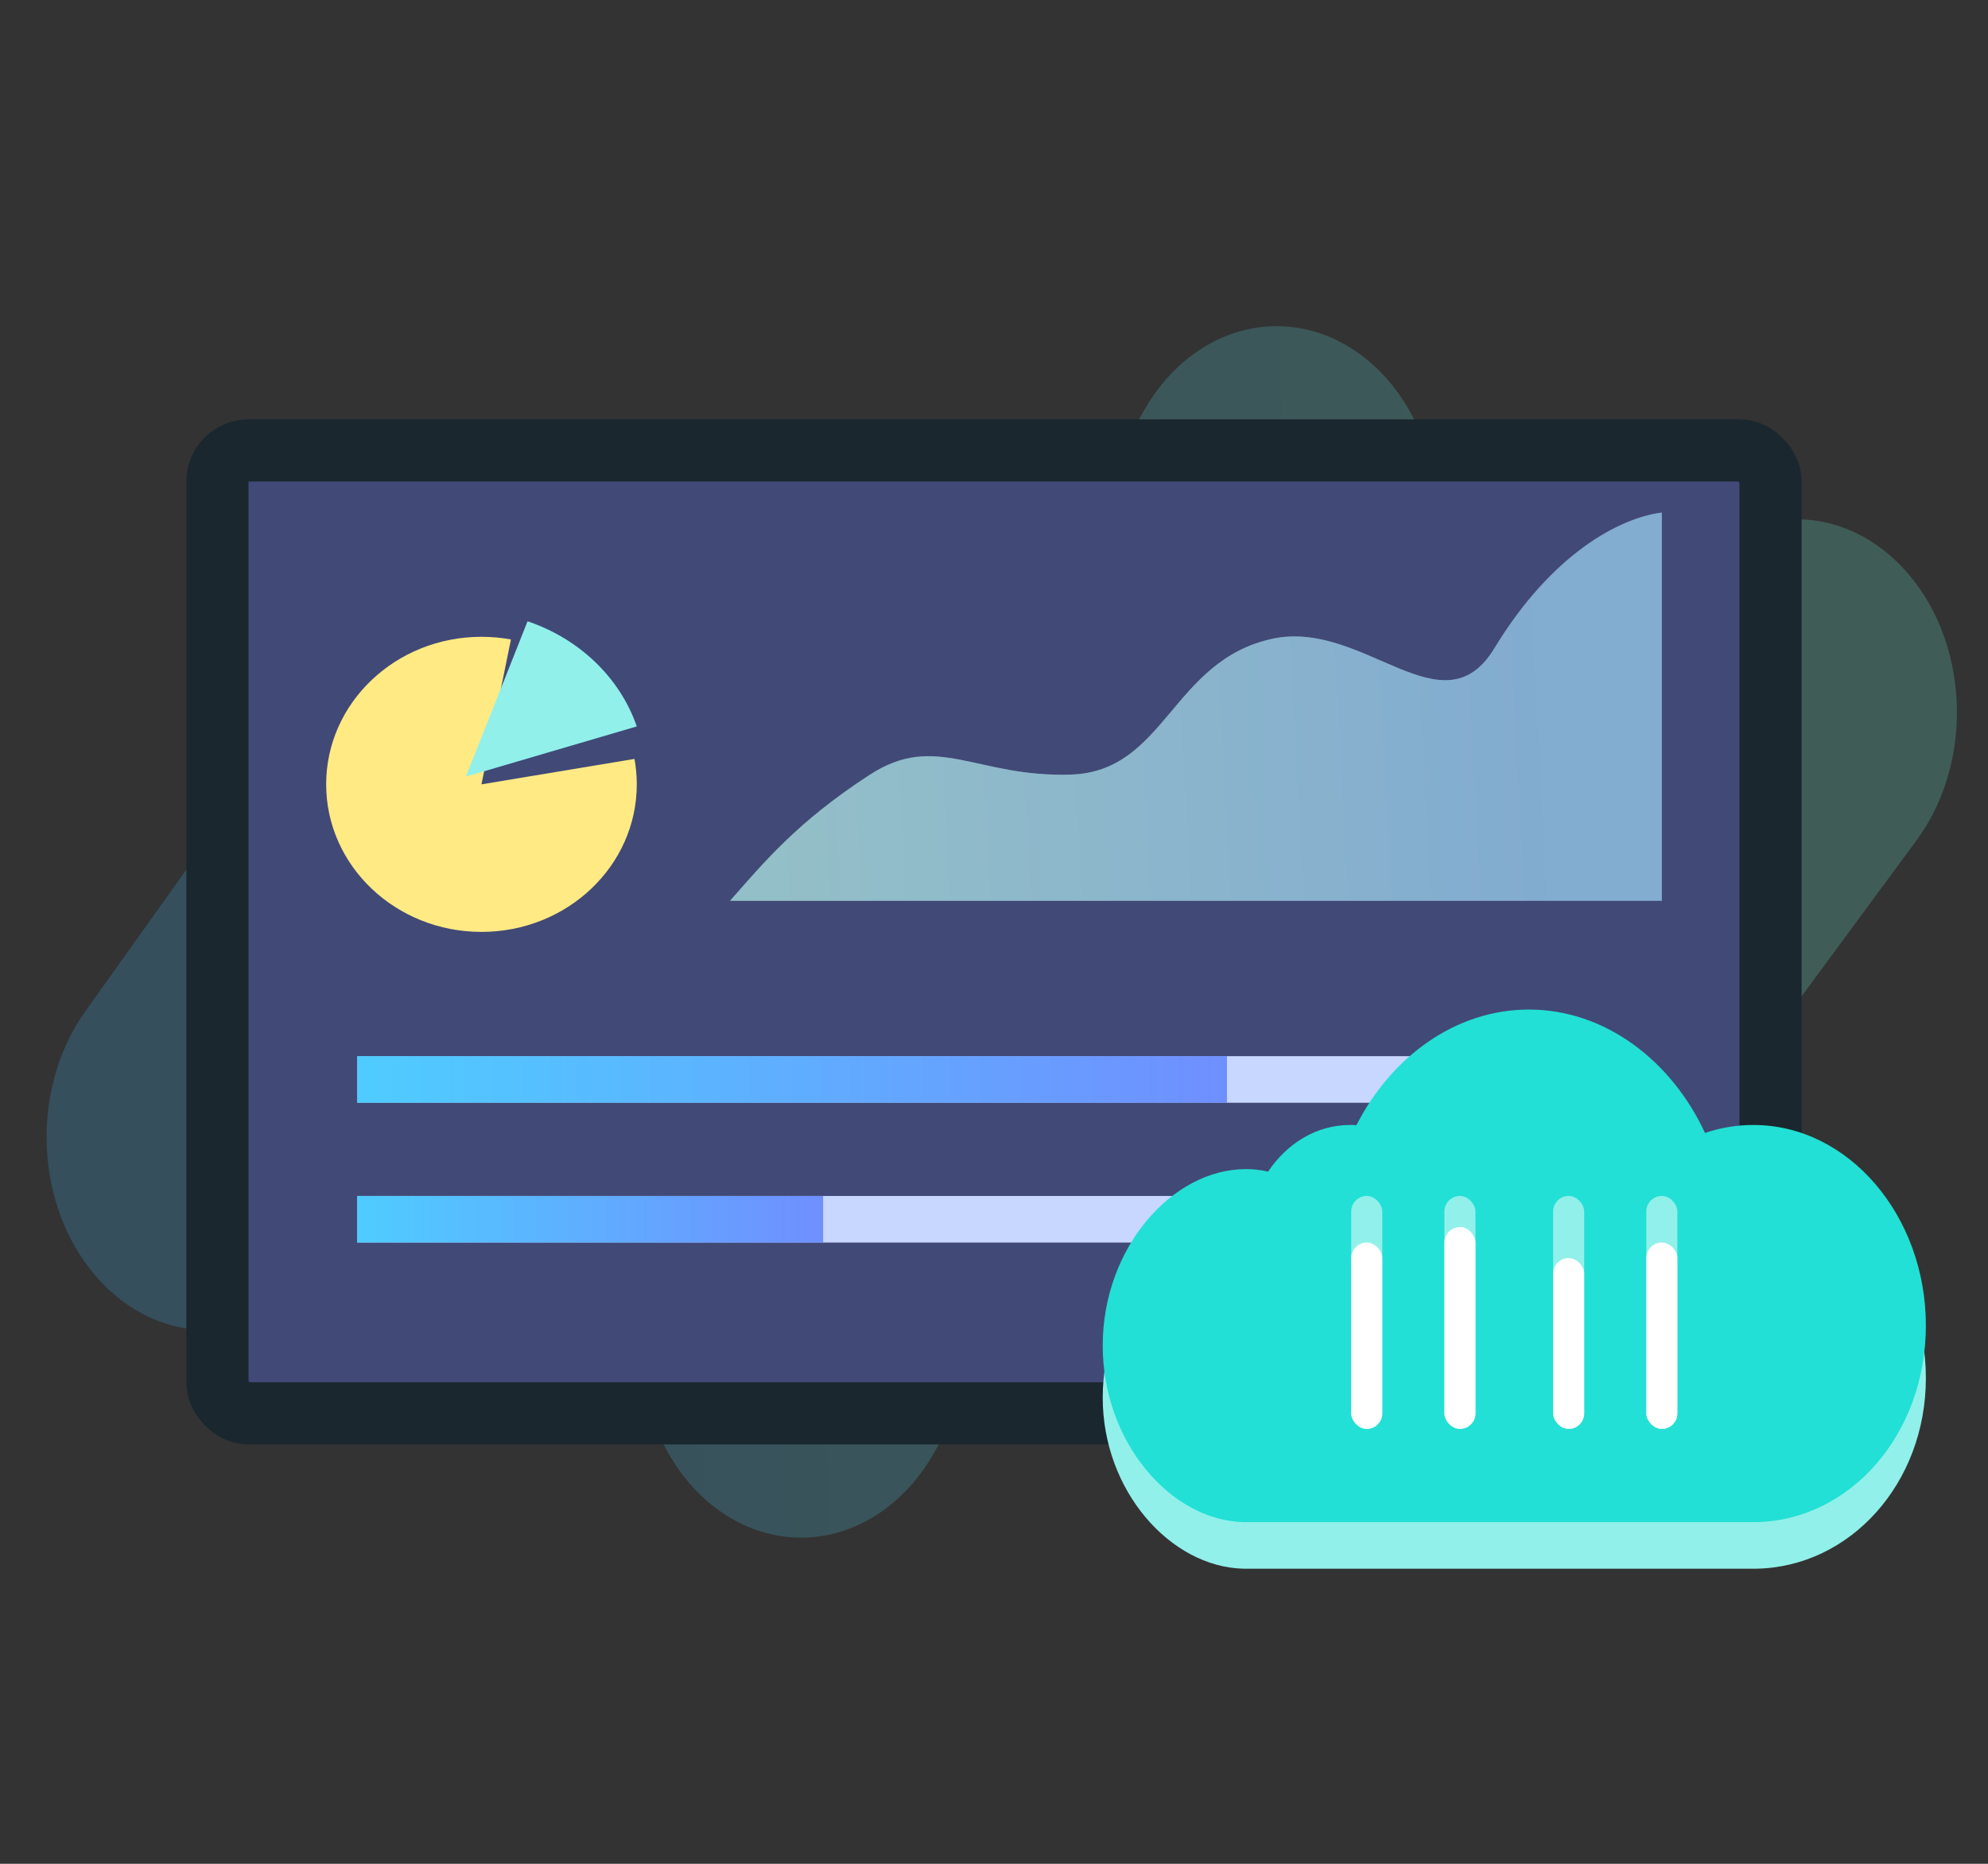 <svg width="128" height="120" viewBox="0 0 128 120" fill="none" xmlns="http://www.w3.org/2000/svg">
<rect x="0" y="0" width="128" height="120" fill="#333333" stroke="none"/>
<path fill-rule="evenodd" clip-rule="evenodd" d="M50.36 98.913C46.561 98.37 43.322 95.348 41.941 91.058L33.32 64.283L21.181 81.3C17.465 86.511 10.939 87.111 6.607 82.642C2.274 78.172 1.774 70.325 5.491 65.114L28.877 32.329C31.243 29.011 34.886 27.432 38.468 28.171C42.051 28.91 45.048 31.857 46.361 35.934L54.183 60.229L73.705 26.35C75.87 22.593 79.576 20.568 83.353 21.078C87.131 21.587 90.371 24.55 91.79 28.791L98.859 49.921L107.929 37.616C111.715 32.478 118.248 32.005 122.52 36.559C126.792 41.112 127.185 48.968 123.399 54.106L103.243 81.452C100.868 84.675 97.275 86.19 93.746 85.455C90.217 84.721 87.256 81.842 85.919 77.847L79.771 59.47L60.075 93.65C57.897 97.431 54.159 99.456 50.36 98.913Z" fill="url(#paint0_linear_2193_16021)"/>
<rect x="14" y="29" width="100" height="62" rx="2" fill="#414977" stroke="#1A272E" stroke-width="4"/>
<path d="M41 50.5C41 55.747 36.523 60 31 60C25.477 60 21 55.747 21 50.5C21 45.253 25.477 41 31 41C31.648 41 32.282 41.059 32.897 41.171L31 50.5L40.852 48.862C40.949 49.394 41 49.941 41 50.5Z" fill="#FFEA83"/>
<path d="M30 50L33.967 40C37.303 41.127 39.918 43.633 41 46.77L30 50Z" fill="#91F0EA"/>
<path d="M103.5 68C104.328 68 105 68.672 105 69.5V69.5C105 70.328 104.328 71 103.5 71L23 71L23 68L103.5 68Z" fill="#C8D7FF"/>
<path d="M103.5 77C104.328 77 105 77.672 105 78.5V78.5C105 79.328 104.328 80 103.5 80L23 80L23 77L103.5 77Z" fill="#C8D7FF"/>
<path d="M79 68L79 71L23 71L23 68L79 68Z" fill="url(#paint1_linear_2193_16021)"/>
<path d="M53 77L53 80L23 80L23 77L53 77Z" fill="url(#paint2_linear_2193_16021)"/>
<path d="M107 58H47C49.157 55.561 51.314 52.919 56.02 49.87C60.282 47.109 62.882 50.073 68.961 49.87C75.039 49.667 75.431 42.553 81.902 41.13C87.784 39.837 92.882 47.228 96.216 41.74C99.943 35.603 104.32 33.339 107 33V58Z" fill="white" fill-opacity="0.5"/>
<path d="M107 58H47C49.157 55.561 51.314 52.919 56.02 49.87C60.282 47.109 62.882 50.073 68.961 49.87C75.039 49.667 75.431 42.553 81.902 41.13C87.784 39.837 92.882 47.228 96.216 41.74C99.943 35.603 104.32 33.339 107 33V58Z" fill="url(#paint3_linear_2193_16021)"/>
<path d="M124 88.725C124 95.507 119.123 100.895 113.071 101C113.012 101 112.953 101 112.895 101H80.225C80.166 101 80.108 101 80.049 101C75.36 100.882 71 95.989 71 89.981C71 83.894 75.454 78.961 80.225 78.961C80.707 78.961 81.189 79.013 81.647 79.118C82.869 77.347 84.773 76.206 86.924 76.206C87.064 76.206 87.206 76.206 87.335 76.219C89.568 71.969 93.704 69 98.44 69C103.352 69 107.618 72.192 109.78 76.705C110.768 76.377 111.814 76.206 112.895 76.206C119.029 76.206 124 81.877 124 88.725Z" fill="#91F0EA"/>
<path d="M124 85.342C124 92.336 119.123 97.892 113.071 98C113.012 98 112.953 98 112.895 98H80.225C80.166 98 80.108 98 80.049 98C75.36 97.878 71 92.832 71 86.636C71 80.359 75.454 75.272 80.225 75.272C80.707 75.272 81.189 75.326 81.647 75.435C82.869 73.608 84.773 72.431 86.924 72.431C87.064 72.431 87.206 72.431 87.335 72.445C89.568 68.062 93.704 65 98.44 65C103.352 65 107.618 68.292 109.78 72.945C110.768 72.607 111.814 72.431 112.895 72.431C119.029 72.431 124 78.28 124 85.342Z" fill="#22E0D5"/>
<rect x="87" y="77" width="2" height="15" rx="1" fill="white" fill-opacity="0.5"/>
<rect x="93" y="77" width="2" height="15" rx="1" fill="white" fill-opacity="0.5"/>
<rect x="100" y="77" width="2" height="15" rx="1" fill="white" fill-opacity="0.5"/>
<rect x="106" y="77" width="2" height="15" rx="1" fill="white" fill-opacity="0.5"/>
<rect x="87" y="80" width="2" height="12" rx="1" fill="white"/>
<rect x="93" y="79" width="2" height="13" rx="1" fill="white"/>
<rect x="100" y="81" width="2" height="11" rx="1" fill="white"/>
<rect x="106" y="80" width="2" height="12" rx="1" fill="white"/>
<defs>
<linearGradient id="paint0_linear_2193_16021" x1="18.183" y1="21" x2="117.858" y2="17.514" gradientUnits="userSpaceOnUse">
<stop stop-color="#3CC0FF" stop-opacity="0.2"/>
<stop offset="1" stop-color="#75FFE6" stop-opacity="0.2"/>
</linearGradient>
<linearGradient id="paint1_linear_2193_16021" x1="79" y1="69.5" x2="23" y2="69.5" gradientUnits="userSpaceOnUse">
<stop stop-color="#4971FF" stop-opacity="0.7"/>
<stop offset="1" stop-color="#1BC8FF" stop-opacity="0.7"/>
</linearGradient>
<linearGradient id="paint2_linear_2193_16021" x1="53" y1="78.5" x2="23" y2="78.5" gradientUnits="userSpaceOnUse">
<stop stop-color="#4971FF" stop-opacity="0.7"/>
<stop offset="1" stop-color="#1BC8FF" stop-opacity="0.7"/>
</linearGradient>
<linearGradient id="paint3_linear_2193_16021" x1="99.594" y1="58" x2="51.05" y2="60.584" gradientUnits="userSpaceOnUse">
<stop stop-color="#3CC0FF" stop-opacity="0.3"/>
<stop offset="1" stop-color="#75FFE6" stop-opacity="0.3"/>
</linearGradient>
</defs>
</svg>
